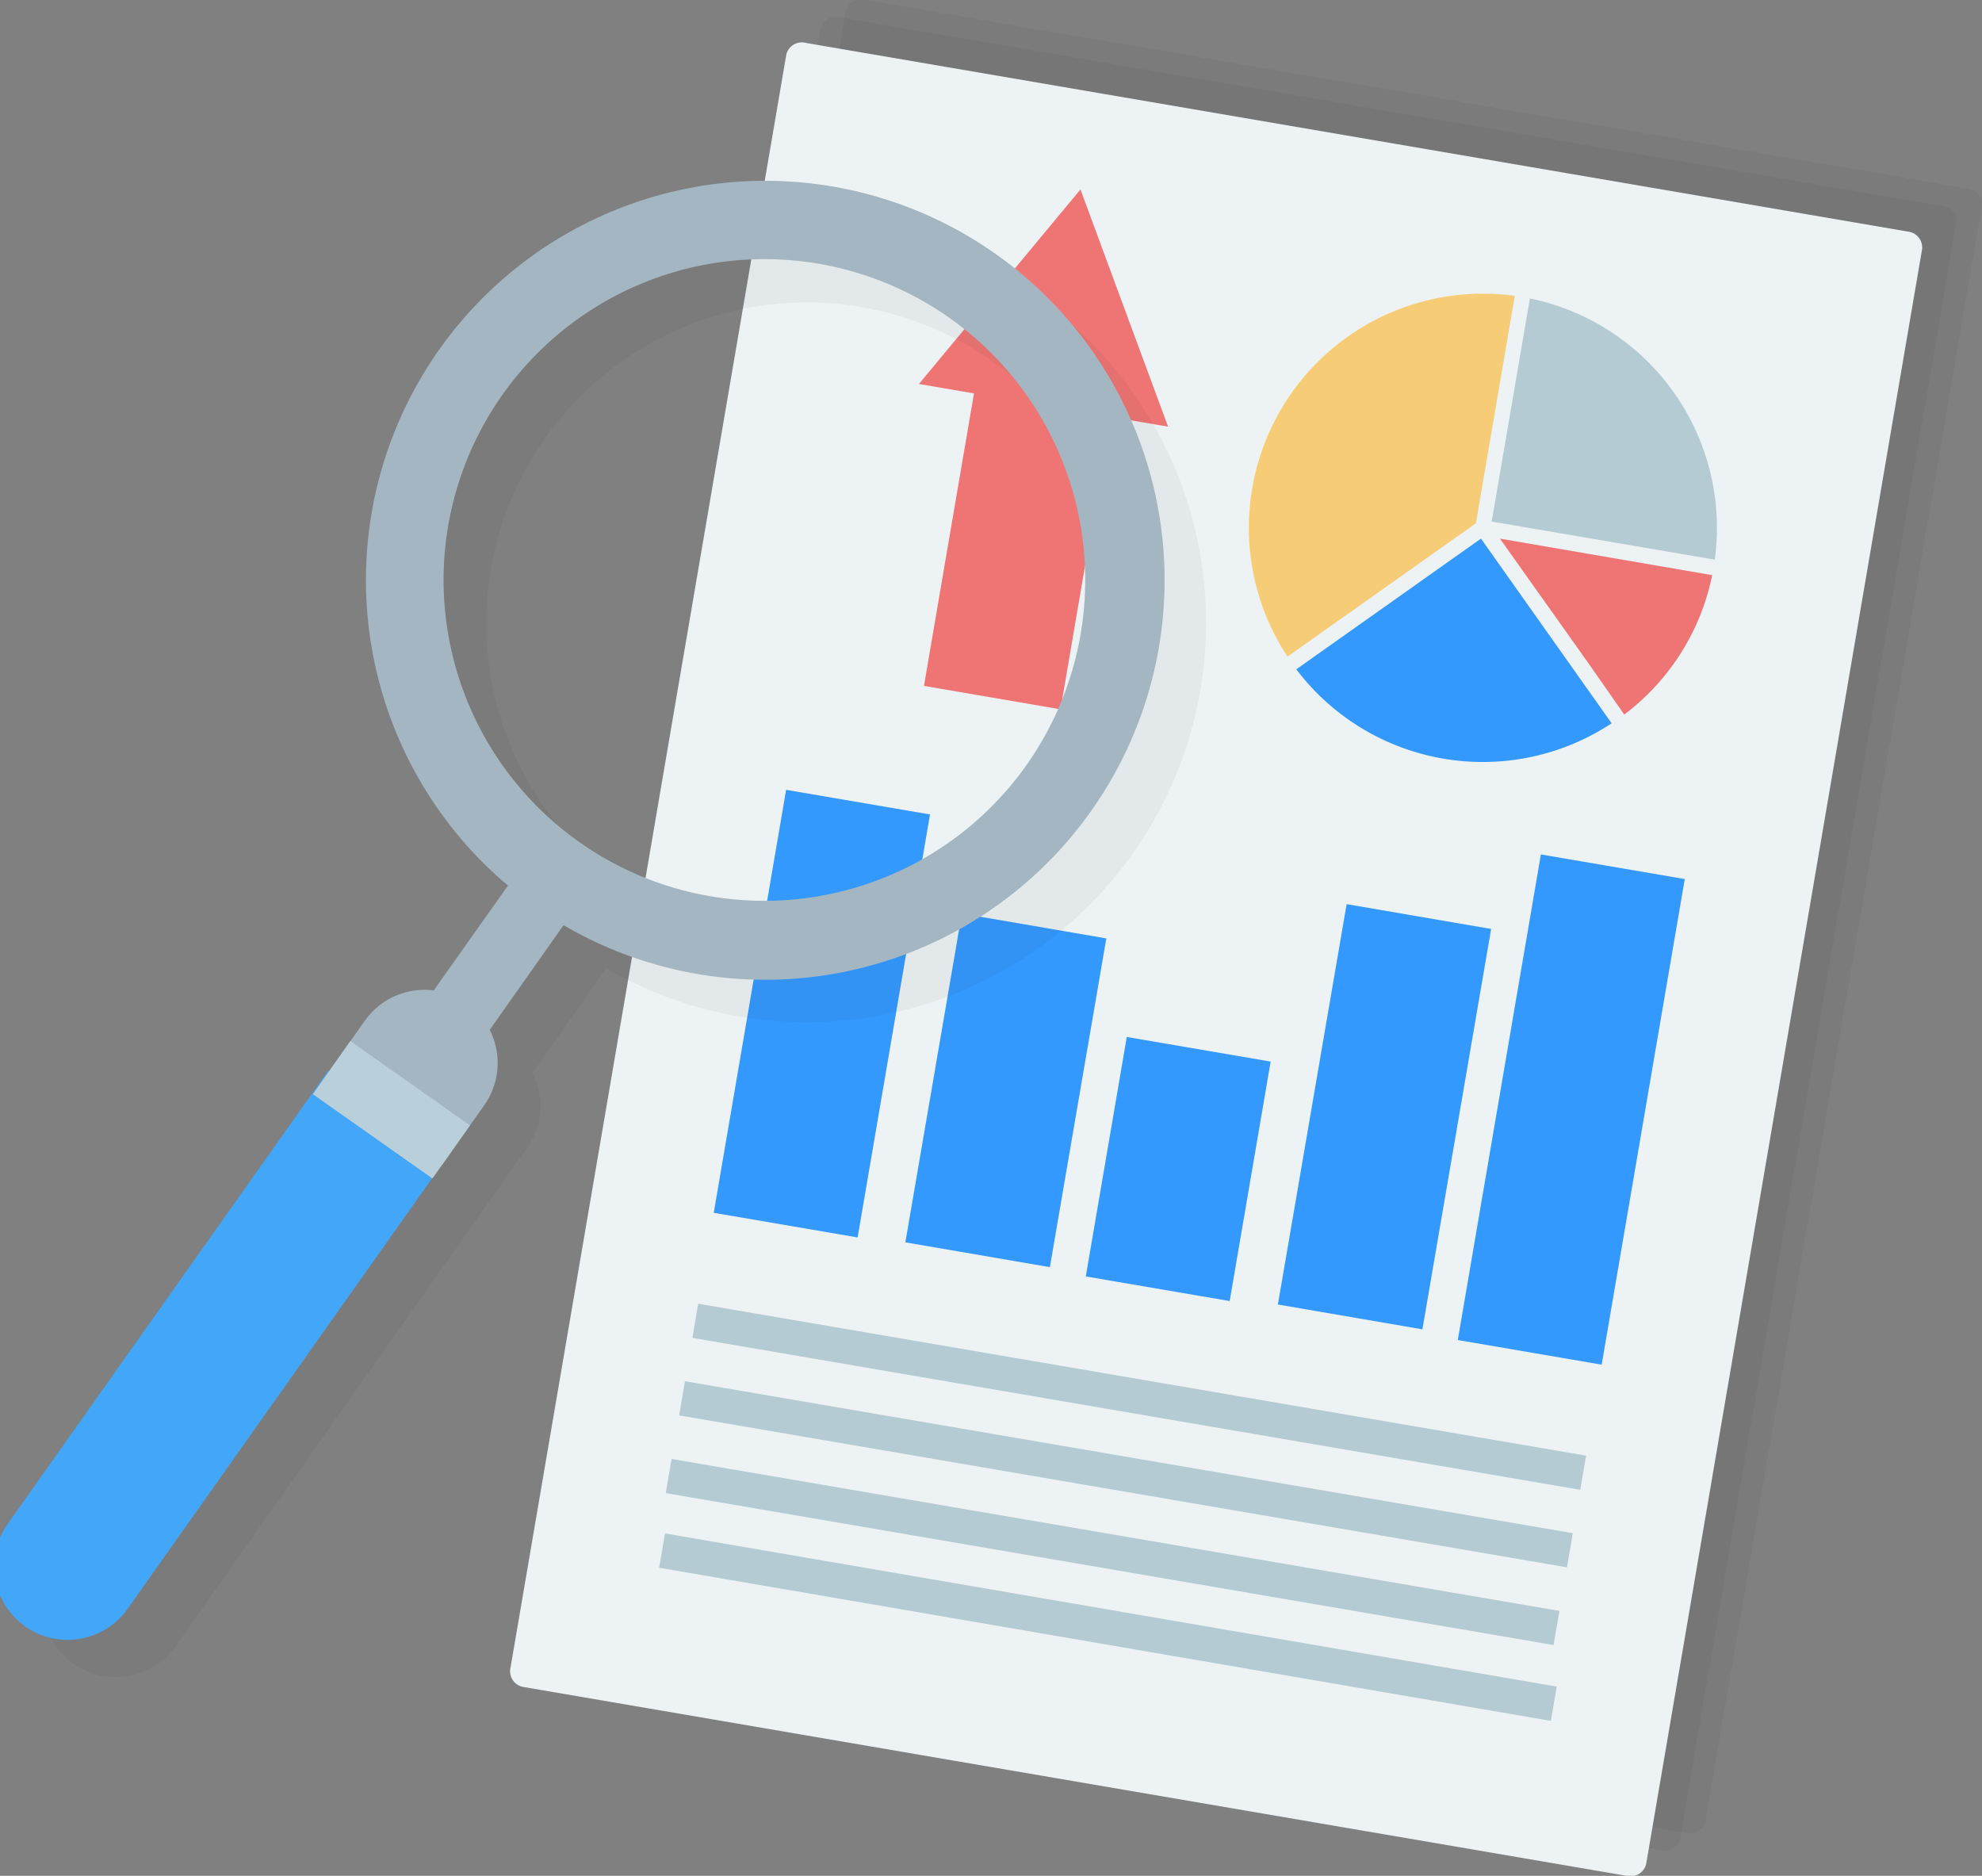 <svg xmlns="http://www.w3.org/2000/svg" viewBox="0 0 199.73 189.01"><rect x="0" y="0" width="199.73" height="189.01" fill="#808080" stroke="none"/><defs><style>.cls-1{fill:#231f20;opacity:0.05;}.cls-2{fill:#edf2f4;}.cls-3{fill:#f7cc77;}.cls-4{fill:#b4cbd3;}.cls-5{fill:#ef7575;}.cls-6{fill:#39f;}.cls-7{fill:#43a7f9;}.cls-8{fill:#a3b6c1;}.cls-9{fill:#b9d0db;}</style></defs><title>Asset 4eco</title><g id="Layer_2" data-name="Layer 2"><g id="Layer_1-2" data-name="Layer 1"><path class="cls-1" d="M169.9,184.69a1.62,1.62,0,0,0,1.95-1.16L199.71,20.77A1.62,1.62,0,0,0,198.25,19L87.23,0a1.62,1.62,0,0,0-2,1.15L57.42,164a1.63,1.63,0,0,0,1.46,1.74Z"/><path class="cls-1" d="M167.32,186.41a1.61,1.61,0,0,0,2-1.16L197.13,22.49a1.61,1.61,0,0,0-1.45-1.74l-111-19a1.62,1.62,0,0,0-2,1.15L54.84,165.66a1.62,1.62,0,0,0,1.46,1.74Z"/><path class="cls-2" d="M163.88,189a1.63,1.63,0,0,0,2-1.15L193.7,25.07a1.62,1.62,0,0,0-1.46-1.74l-111-19a1.61,1.61,0,0,0-2,1.16L51.41,168.24A1.62,1.62,0,0,0,52.87,170Z"/><path class="cls-3" d="M129.73,66.17l19-13.44,3.92-22.92a23.59,23.59,0,0,0-22.9,36.36Z"/><path class="cls-4" d="M154.17,30.07l-3.85,22.48,22.48,3.84a23.6,23.6,0,0,0-18.63-26.32Z"/><path class="cls-5" d="M151.15,54.27,160,66.73,163.68,72a23.42,23.42,0,0,0,8.86-14.05Z"/><path class="cls-6" d="M149.24,54.27,130.63,67.44a23.58,23.58,0,0,0,31.78,5.44Z"/><rect class="cls-6" x="133.53" y="104.46" width="49.64" height="14.71" transform="translate(21.42 249.02) rotate(-80.29)"/><rect class="cls-6" x="118.48" y="105.63" width="40.75" height="14.71" transform="matrix(0.17, -0.99, 0.99, 0.17, 4.06, 230.78)"/><rect class="cls-6" x="106.49" y="110.44" width="24.48" height="14.71" transform="translate(-17.4 214.95) rotate(-80.29)"/><rect class="cls-6" x="84.02" y="102.81" width="33.46" height="14.71" transform="matrix(0.17, -0.99, 0.99, 0.17, -24.83, 190.88)"/><rect class="cls-6" x="61.21" y="94.78" width="43.24" height="14.71" transform="translate(-31.82 166.55) rotate(-80.29)"/><polygon class="cls-5" points="92.6 38.69 108.88 19.09 117.71 42.99 111.91 42 106.87 71.47 93.11 69.11 98.15 39.64 92.6 38.69"/><rect class="cls-4" x="113.06" y="95.36" width="3.49" height="90.77" transform="translate(-43.29 230.16) rotate(-80.29)"/><rect class="cls-4" x="111.73" y="103.18" width="3.49" height="90.77" transform="translate(-52.11 235.34) rotate(-80.29)"/><rect class="cls-4" x="110.39" y="111.01" width="3.49" height="90.77" transform="translate(-60.95 240.53) rotate(-80.29)"/><rect class="cls-4" x="109.05" y="118.84" width="3.49" height="90.77" transform="matrix(0.17, -0.99, 0.99, 0.17, -69.77, 245.72)"/><path class="cls-1" d="M104.55,29.87A40.24,40.24,0,0,0,55.44,93.53L48,104.08a7.36,7.36,0,0,0-7,3.07l-1.45,2h0l-1.73,2.46-1.06,1.51h0L5.64,157.37a7.37,7.37,0,0,0,1.78,10.27h0a7.37,7.37,0,0,0,10.27-1.77l30.18-42.82h0l3.78-5.36h0l1.45-2a7.39,7.39,0,0,0,.55-7.58l7.44-10.55a40.24,40.24,0,0,0,43.46-67.64Zm3.23,51.52a32.33,32.33,0,1,1-7.8-45A32.33,32.33,0,0,1,107.78,81.39Z"/><path class="cls-7" d="M13.91,106.07H28.65a0,0,0,0,1,0,0v55.66a7.37,7.37,0,0,1-7.37,7.37h0a7.37,7.37,0,0,1-7.37-7.37V106.07a0,0,0,0,1,0,0Z" transform="matrix(0.82, 0.58, -0.58, 0.82, 83.17, 12.87)"/><path class="cls-8" d="M110,81.65a40.24,40.24,0,1,0-58.81,7.58L38,107.85l5.65,4L56.79,93.22A40.24,40.24,0,0,0,110,81.65ZM58.44,84.89a32.33,32.33,0,1,1,45-7.8A32.34,32.34,0,0,1,58.44,84.89Z"/><path class="cls-8" d="M42.78,99.73h0a7.37,7.37,0,0,1,7.37,7.37v7.37a0,0,0,0,1,0,0H35.41a0,0,0,0,1,0,0V107.1a7.37,7.37,0,0,1,7.37-7.37Z" transform="translate(69.52 -5.08) rotate(35.18)"/><rect class="cls-9" x="36.17" y="104.46" width="6.55" height="14.74" transform="translate(-74.69 79.63) rotate(-54.82)"/></g></g></svg>